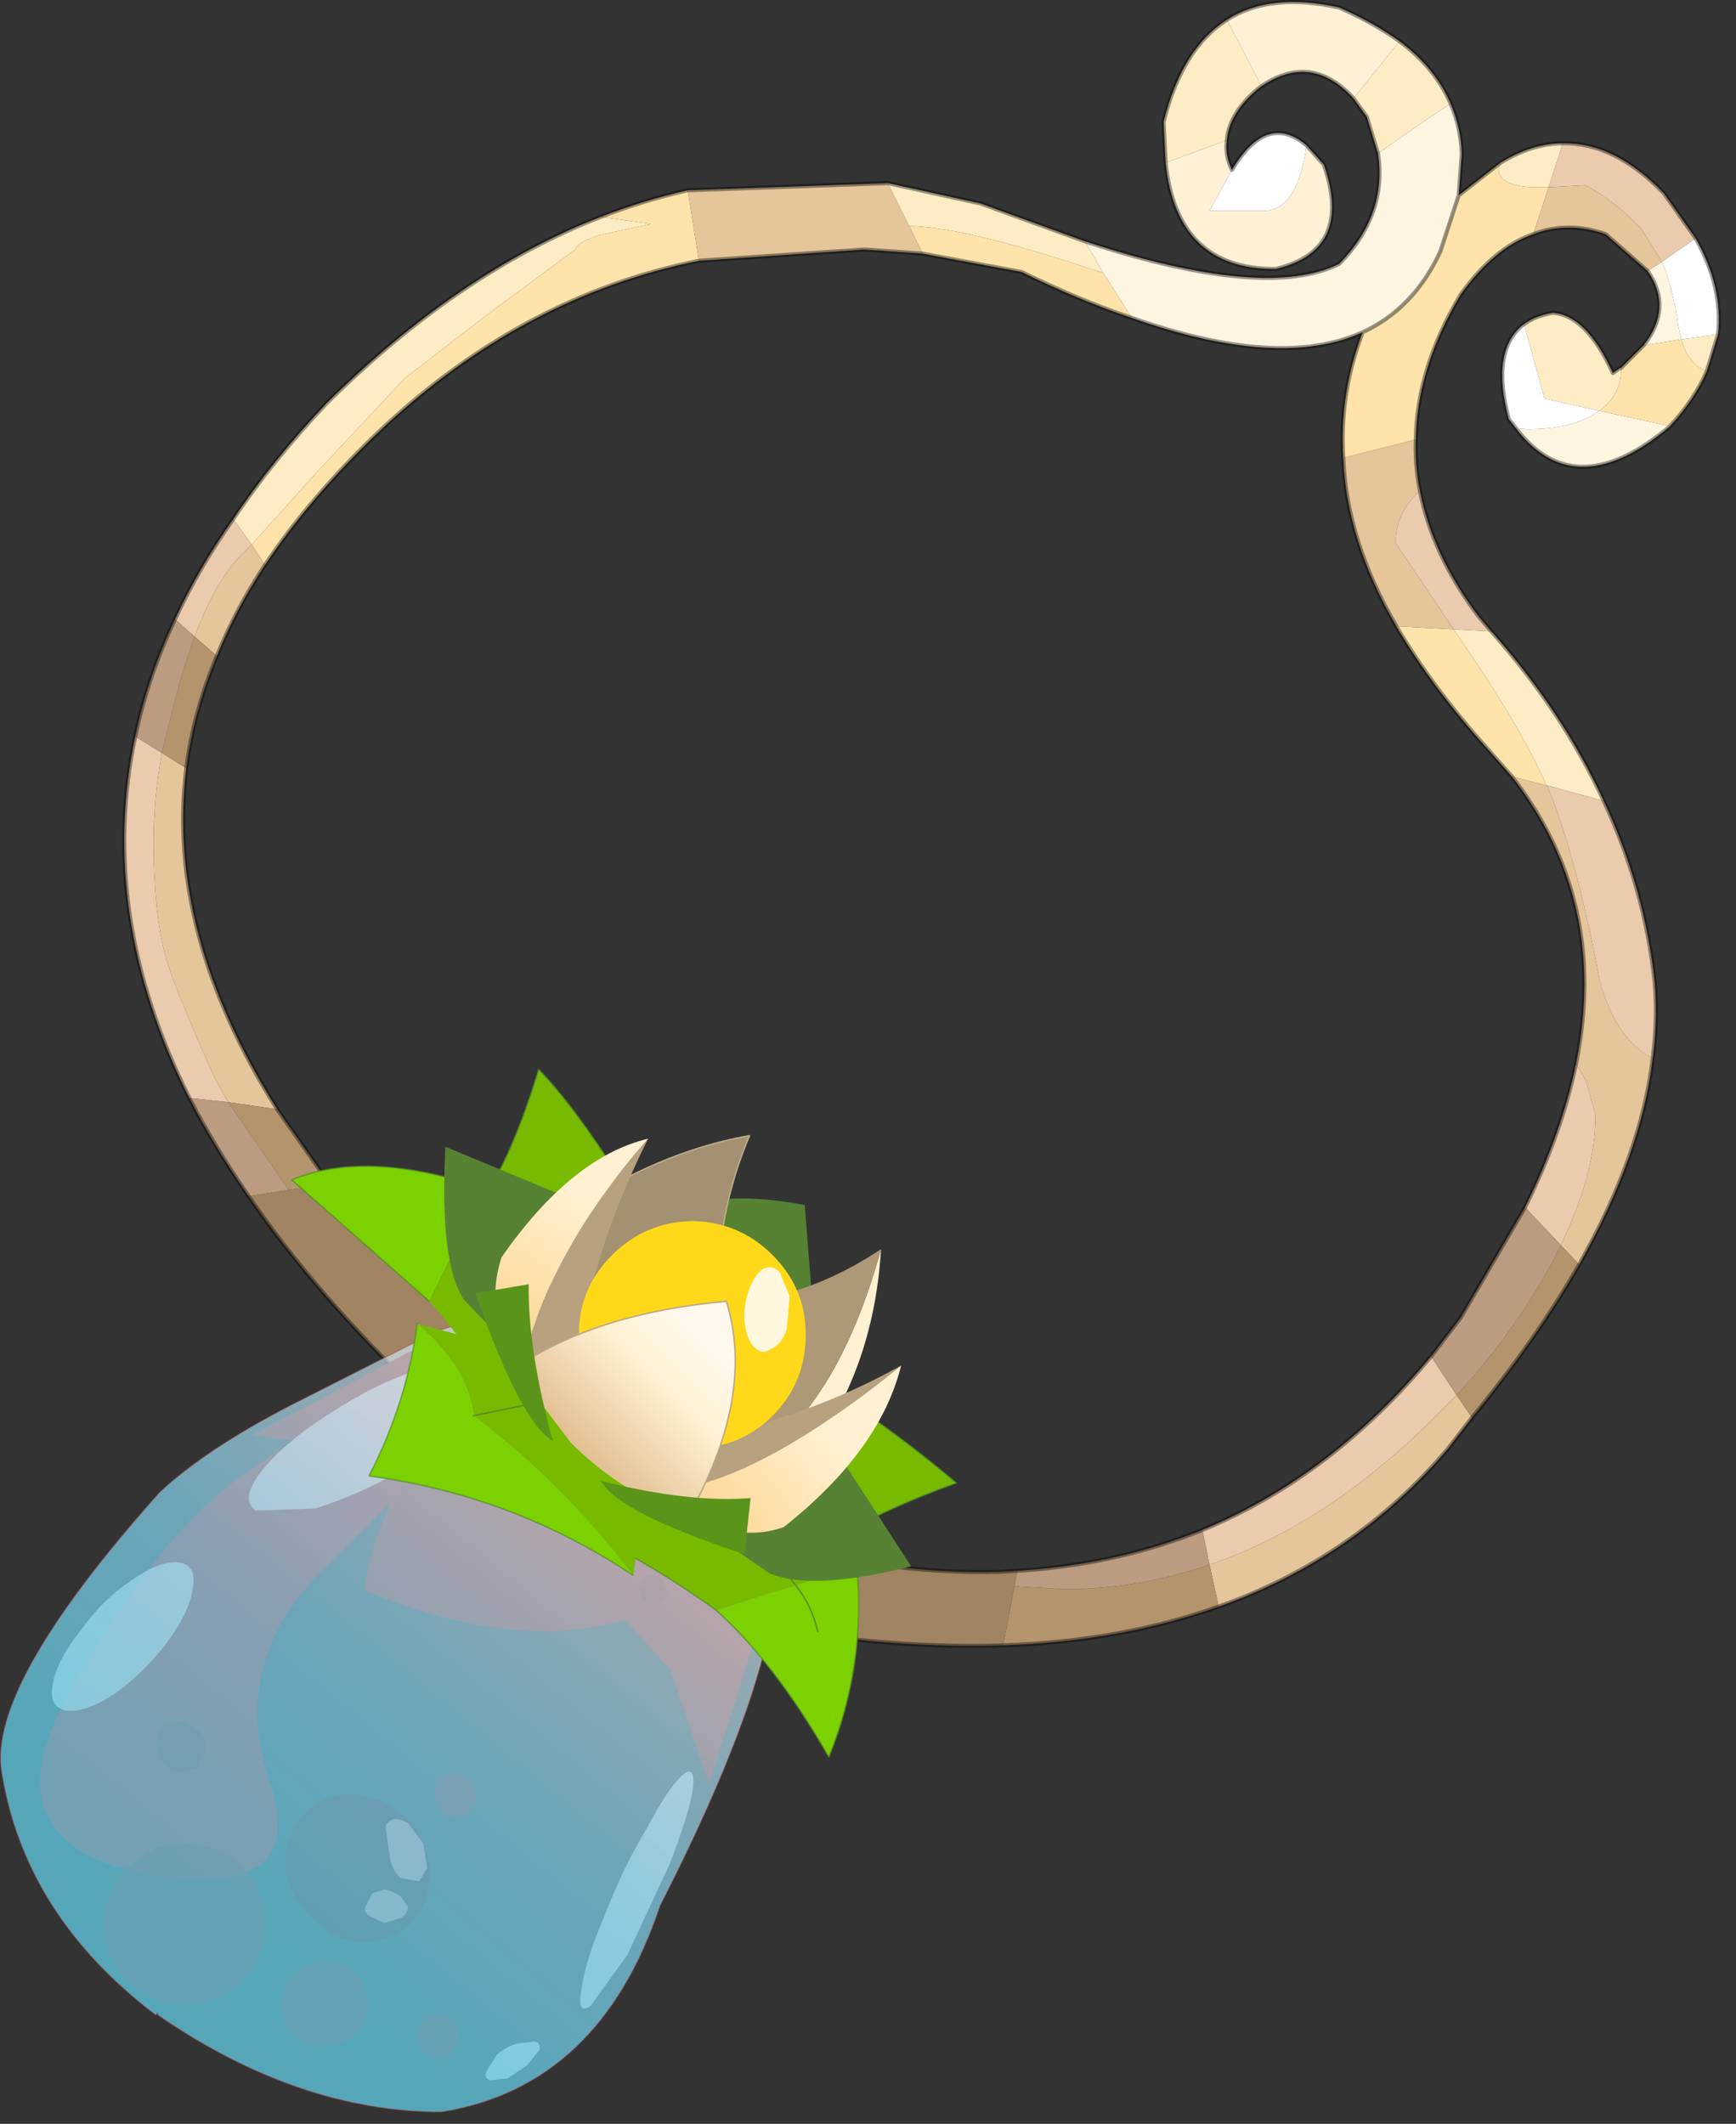 <?xml version="1.0" encoding="UTF-8" standalone="no"?>
<!DOCTYPE svg PUBLIC "-//W3C//DTD SVG 1.1//EN" "http://www.w3.org/Graphics/SVG/1.1/DTD/svg11.dtd">
<svg width="100%" height="100%" viewBox="0 0 85 104" version="1.1" xmlns="http://www.w3.org/2000/svg" xmlns:xlink="http://www.w3.org/1999/xlink" xml:space="preserve" xmlns:serif="http://www.serif.com/" style="fill-rule:evenodd;clip-rule:evenodd;stroke-linecap:round;stroke-linejoin:round;">
    <rect x="0" y="0" width="85" height="104" fill="#333333" stroke="none"/>
    <g transform="matrix(1,0,0,1,-233.378,-148.682)">
        <g>
            <g id="shape0">
                <path d="M315.15,169.55L314.85,169.8C311.883,172.167 309.467,172.117 307.6,169.65L308.15,169.7C309.65,169.7 310.8,169.417 311.6,168.85L311.65,168.8L311.7,168.8L315.15,169.55M313.85,165.6C314.817,164.367 314.883,163.15 314.05,161.95L314.75,161.5C315.117,162.333 315.383,163.383 315.55,164.65L315.7,165.3L313.85,165.6M286.5,160.5C292.4,162.433 296.55,162.8 298.95,161.6C300.517,160 301.15,158.2 300.85,156.2C302.017,155.367 303.2,154.55 304.4,153.75C304.733,154.517 304.917,155.333 304.95,156.2L304.8,158.25L303.9,161C303.033,162.867 301.767,164.183 300.1,164.95C297.4,166.183 293.633,165.95 288.8,164.25L287.4,162.05L286.5,160.5" style="fill:#fff5e0;"/>
                <path d="M315.7,165.3C315.933,166.133 316.35,166.65 316.95,166.85C316.55,167.783 315.95,168.683 315.15,169.55L311.7,168.8C312.4,168.267 312.75,167.6 312.75,166.8L312.7,166.7L312.75,166.7L313.85,165.6L315.7,165.3M308.45,160.15C307.183,160.583 306,161.567 304.9,163.1C303.467,165.5 302.733,167.867 302.7,170.2L299.15,171.1C299.017,169 299.333,166.95 300.1,164.95C301.767,164.183 303.033,162.867 303.9,161L304.8,158.25L306.85,156.65L306.75,156.95C306.75,157.55 307.4,157.85 308.7,157.85L309.2,157.85L308.45,160.15M262.8,159.3C264.167,158.767 265.583,158.333 267.05,158L267.6,161.45C261.8,162.617 256.567,165.417 251.9,169.85C249.667,171.983 247.817,174.15 246.35,176.35L245.7,175.35L248.85,171.85L253.2,167.2L257.55,163.85L261.55,160.9C261.55,160.7 261.933,160.467 262.7,160.2L265.25,159.65L262.8,159.3M288.8,164.25C287.1,163.683 285.3,162.933 283.4,162L278.55,161.1L277.9,159.75C279.567,159.783 282.167,160.367 285.7,161.5L287.4,162.05L288.8,164.25M307.4,186.7L306.3,185.45C304.433,183.383 302.917,181.35 301.75,179.35L304.55,179.5L304.65,179.65C306.817,182.783 308.3,185.283 309.1,187.15L307.4,186.7" style="fill:#fee4ab;"/>
                <path d="M314.05,161.95L312,160.15C310.767,159.717 309.583,159.717 308.45,160.15L309.2,157.85L311,157.75C312,158.283 312.917,159 313.75,159.9L314.75,161.5L314.05,161.95M302.7,170.2C302.667,171.033 302.733,171.867 302.9,172.7C302.1,173.467 301.7,174.317 301.7,175.25L304.55,179.5L301.75,179.35C300.117,176.55 299.25,173.8 299.15,171.1L302.7,170.2M314.3,200.5C313.933,203.633 312.733,207 310.7,210.6L309.8,209.65C310.933,207.317 311.5,205.2 311.5,203.3L311.05,201.65L310.55,200.75C311.617,195.45 310.567,190.767 307.4,186.7L309.1,187.15L309.15,187.15L309.15,187.2C310.117,189.567 310.967,192.733 311.7,196.7C312.233,198.633 313.1,199.9 314.3,200.5M305.45,218.1L304.25,219.65C301.217,223.217 297.483,225.783 293.05,227.35L292.6,225.3C296.433,224 300.117,221.583 303.65,218.05L304.7,217L305.45,218.1M267.05,158L276.85,157.65L277.9,159.75L278.55,161.1L275.7,160.9L267.6,161.45L267.05,158M246.35,176.35C245.383,177.817 244.6,179.3 244,180.8L242.9,179.85C243.633,177.95 244.417,176.6 245.25,175.8L245.7,175.35L246.35,176.35M242.5,186.3C241.833,191.667 243.317,197.233 246.95,203L244.55,202.65L243.9,201.5C242.533,198.433 241.733,196.45 241.5,195.55C241.1,194.15 240.9,192.25 240.9,189.85C240.9,188.483 241.033,187.05 241.3,185.55L242.5,186.3" style="fill:#e5c59a;"/>
                <path d="M310.7,210.6C309.333,213 307.583,215.5 305.45,218.1L304.7,217C306.6,214.933 308.167,212.75 309.4,210.45L309.8,209.65L310.7,210.6M293.05,227.35C289.883,228.483 286.367,229.117 282.5,229.25L283.05,226.35L285.5,226.5C287.9,226.5 290.267,226.1 292.6,225.3L293.05,227.35M244,180.8C243.233,182.633 242.733,184.467 242.5,186.3L241.3,185.55L242.25,181.8L242.9,179.85L244,180.8M246.95,203L249.55,206.7L247.5,206.95L247.1,206.35L244.55,202.65L246.95,203" style="fill:#b3946d;"/>
                <path d="M282.5,229.25C278.333,229.383 273.783,228.967 268.85,228L254.2,217.2C250.667,213.833 247.783,210.517 245.55,207.25L247.5,206.95L249.55,206.7L252.2,209.8L257.3,214.95L270.25,224C274.55,225.2 278.567,225.75 282.3,225.65L283.2,225.6L283.05,226.35L282.5,229.25" style="fill:#a18562;"/>
                <path d="M317.5,165.05L316.95,166.85C316.35,166.65 315.933,166.133 315.7,165.3L317.5,165.05M308,164.55C308.367,164.283 308.833,164.1 309.4,164C310.5,164.067 311.483,165.05 312.35,166.95L312.7,166.7L312.75,166.8C312.75,167.6 312.4,168.267 311.7,168.8L311.65,168.8L309,168.2L308,164.55M306.4,179.6C308.733,182.233 310.567,185 311.9,187.9L309.15,187.15L309.1,187.15C308.3,185.283 306.817,182.783 304.65,179.65L304.55,179.5L306.4,179.6M244.8,174.1C246.067,172.2 247.583,170.317 249.35,168.45C253.683,164.15 258.167,161.1 262.8,159.3L265.25,159.65L262.7,160.2C261.933,160.467 261.55,160.7 261.55,160.9L257.55,163.85L253.2,167.2L248.85,171.85L245.7,175.35L244.8,174.1M276.85,157.65L281.4,158.65L286.5,160.5L287.4,162.05L285.7,161.5C282.167,160.367 279.567,159.783 277.9,159.75L276.85,157.65M300.85,156.2L300.3,154.4L299.65,153.5L301.9,150.7C303.067,151.567 303.9,152.583 304.4,153.75C303.2,154.55 302.017,155.367 300.85,156.2M295.15,152.9L294.95,153.05C294.017,153.85 293.517,154.683 293.45,155.55L290.45,156.65L290.35,154.65C290.95,152.25 291.983,150.583 293.45,149.65L295.15,152.9M306.85,156.65C307.883,156.017 308.9,155.7 309.9,155.7L309.2,157.85L308.7,157.85C307.4,157.85 306.75,157.55 306.75,156.95L306.85,156.65" style="fill:#feecc5;"/>
                <path d="M299.65,153.5C298.283,152 296.783,151.8 295.15,152.9L293.45,149.65C294.85,148.75 296.683,148.55 298.95,149.05C300.083,149.55 301.067,150.1 301.9,150.7L299.65,153.5M293.45,155.55C293.383,156.05 293.467,156.533 293.7,157L292.6,159L295.2,159C296.333,159.033 297.05,157.967 297.35,155.8L298.2,156.75C299.167,159.55 298.383,161.25 295.85,161.85C292.617,161.883 290.817,160.15 290.45,156.65L293.45,155.55" style="fill:#fef1d6;"/>
                <path d="M317.5,165.05L315.7,165.3L315.55,164.65C315.383,163.383 315.117,162.333 314.75,161.5L316.4,160.35C317.3,161.95 317.667,163.517 317.5,165.05M307.6,169.65L307.25,169.2C306.65,166.933 306.9,165.383 308,164.55L309,168.2L311.65,168.8L311.6,168.85C310.8,169.417 309.65,169.7 308.15,169.7L307.6,169.65M293.7,157C294.833,155.1 296.05,154.7 297.35,155.8C297.05,157.967 296.333,159.033 295.2,159L292.6,159L293.7,157" style="fill:#fff;"/>
                <path d="M302.9,172.7C303.3,174.8 304.267,176.867 305.8,178.9L306.4,179.6L304.55,179.5L301.7,175.25C301.7,174.317 302.1,173.467 302.9,172.7M311.9,187.9C313.233,190.733 314.067,193.7 314.4,196.8C314.5,198 314.467,199.233 314.3,200.5C313.1,199.9 312.233,198.633 311.7,196.7C310.967,192.733 310.117,189.567 309.15,187.2L309.15,187.15L311.9,187.9M242.65,202.45C239.65,196.45 238.767,190.55 240,184.75L241.3,185.55C241.033,187.05 240.9,188.483 240.9,189.85C240.9,192.25 241.1,194.15 241.5,195.55C241.733,196.45 242.533,198.433 243.9,201.5L244.55,202.65L242.65,202.45M241.95,179C242.717,177.333 243.667,175.7 244.8,174.1L245.7,175.35L245.25,175.8C244.417,176.6 243.633,177.95 242.9,179.85L241.95,179M309.9,155.7C311.6,155.667 313.25,156.483 314.85,158.15L316.4,160.35L314.75,161.5L313.75,159.9C312.917,159 312,158.283 311,157.75L309.2,157.85L309.9,155.7M292.25,223.6C296.45,221.867 300.183,219.033 303.45,215.1L304.7,217L303.65,218.05C300.117,221.583 296.433,224 292.6,225.3L292.25,223.6M308.05,207.8C309.25,205.367 310.083,203.017 310.55,200.75L311.05,201.65L311.5,203.3C311.5,205.2 310.933,207.317 309.8,209.65L308.05,207.8" style="fill:#eacbae;"/>
                <path d="M245.55,207.25C244.417,205.617 243.45,204.017 242.65,202.45L244.55,202.65L247.1,206.35L247.5,206.95L245.55,207.25M240,184.75C240.4,182.817 241.05,180.9 241.95,179L242.9,179.85L242.25,181.8L241.3,185.55L240,184.75M283.2,225.6C286.433,225.4 289.45,224.733 292.25,223.6L292.6,225.3C290.267,226.1 287.9,226.5 285.5,226.5L283.05,226.35L283.2,225.6M303.45,215.1L304.9,213.2L308.05,207.8L309.8,209.65L309.4,210.45C308.167,212.75 306.6,214.933 304.7,217L303.45,215.1" style="fill:#bb9c80;"/>
                <path d="M316.95,166.85L317.5,165.05C317.667,163.517 317.3,161.95 316.4,160.35L314.85,158.15C313.25,156.483 311.6,155.667 309.9,155.7C308.9,155.7 307.883,156.017 306.85,156.65L304.8,158.25L303.9,161C303.033,162.867 301.767,164.183 300.1,164.95C297.4,166.183 293.633,165.95 288.8,164.25C287.1,163.683 285.3,162.933 283.4,162L278.55,161.1L275.7,160.9L267.6,161.45C261.8,162.617 256.567,165.417 251.9,169.85C249.667,171.983 247.817,174.15 246.35,176.35C245.383,177.817 244.6,179.3 244,180.8C243.233,182.633 242.733,184.467 242.5,186.3C241.833,191.667 243.317,197.233 246.95,203L249.55,206.7L252.2,209.8L257.3,214.95L270.25,224C274.55,225.2 278.567,225.75 282.3,225.65L283.2,225.6C286.433,225.4 289.45,224.733 292.25,223.6C296.45,221.867 300.183,219.033 303.45,215.1L304.9,213.2L308.05,207.8C309.25,205.367 310.083,203.017 310.55,200.75C311.617,195.45 310.567,190.767 307.4,186.7L306.3,185.45C304.433,183.383 302.917,181.35 301.75,179.35C300.117,176.55 299.25,173.8 299.15,171.1C299.017,169 299.333,166.95 300.1,164.95M316.95,166.85C316.55,167.783 315.95,168.683 315.15,169.55L314.85,169.8C311.883,172.167 309.467,172.117 307.6,169.65L307.25,169.2C306.65,166.933 306.9,165.383 308,164.55C308.367,164.283 308.833,164.1 309.4,164C310.5,164.067 311.483,165.05 312.35,166.95L312.7,166.7L312.75,166.7L313.85,165.6C314.817,164.367 314.883,163.15 314.05,161.95L312,160.15C310.767,159.717 309.583,159.717 308.45,160.15C307.183,160.583 306,161.567 304.9,163.1C303.467,165.5 302.733,167.867 302.7,170.2C302.667,171.033 302.733,171.867 302.9,172.7C303.3,174.8 304.267,176.867 305.8,178.9L306.4,179.6C308.733,182.233 310.567,185 311.9,187.9C313.233,190.733 314.067,193.7 314.4,196.8C314.5,198 314.467,199.233 314.3,200.5C313.933,203.633 312.733,207 310.7,210.6C309.333,213 307.583,215.5 305.45,218.1L304.25,219.65C301.217,223.217 297.483,225.783 293.05,227.35C289.883,228.483 286.367,229.117 282.5,229.25C278.333,229.383 273.783,228.967 268.85,228L254.2,217.2C250.667,213.833 247.783,210.517 245.55,207.25C244.417,205.617 243.45,204.017 242.65,202.45C239.65,196.45 238.767,190.55 240,184.75C240.4,182.817 241.05,180.9 241.95,179C242.717,177.333 243.667,175.7 244.8,174.1C246.067,172.2 247.583,170.317 249.35,168.45C253.683,164.15 258.167,161.1 262.8,159.3C264.167,158.767 265.583,158.333 267.05,158L276.85,157.65L281.4,158.65L286.5,160.5C292.4,162.433 296.55,162.8 298.95,161.6C300.517,160 301.15,158.2 300.85,156.2L300.3,154.4L299.65,153.5C298.283,152 296.783,151.8 295.15,152.9L294.95,153.05C294.017,153.85 293.517,154.683 293.45,155.55C293.383,156.05 293.467,156.533 293.7,157C294.833,155.1 296.05,154.7 297.35,155.8L298.2,156.75C299.167,159.55 298.383,161.25 295.85,161.85C292.617,161.883 290.817,160.15 290.45,156.65L290.35,154.65C290.95,152.25 291.983,150.583 293.45,149.65C294.85,148.75 296.683,148.55 298.95,149.05C300.083,149.55 301.067,150.1 301.9,150.7C303.067,151.567 303.9,152.583 304.4,153.75C304.733,154.517 304.917,155.333 304.95,156.2L304.8,158.25" style="fill:none;fill-rule:nonzero;stroke:#000;stroke-opacity:0.4;stroke-width:0.2px;"/>
                <path d="M270.4,221.05L270.9,227.1L268.1,236.05L266.2,230.45L264,228C260.333,229.067 256.067,228.583 251.2,226.55C251.5,224.583 252.3,222.4 253.6,220L245.75,218.95L254.7,214.2L257.75,213.75C261.117,213.75 264.267,214.8 267.2,216.9L270.4,221.05" style="fill:#8c231d;"/>
                <path d="M252.95,216.65C255.217,215.65 256.65,215.367 257.25,215.8C257.85,216.233 257.417,217.233 255.95,218.8L249.15,225.6C246.117,228.6 245.267,232.067 246.6,236C247.9,239.9 245.883,241.383 240.55,240.45C235.183,239.417 233.967,236.383 236.9,231.35C239.767,226.25 242.583,222.75 245.35,220.85C248.117,218.883 250.65,217.483 252.95,216.65" style="fill:#961f1f;"/>
                <path d="M264.6,226.45L264.9,225.95C265.033,225.817 265.2,225.783 265.4,225.85C265.567,225.817 265.733,225.9 265.9,226.1L266.05,226.7L265.85,227.1L265.3,227.25C265.1,227.217 264.933,227.117 264.8,226.95L264.6,226.45M256.45,235.9L256.75,236.75L256.35,237.5L255.6,237.75C255.3,237.65 255.05,237.5 254.85,237.3L254.6,236.4L255,235.7L255.75,235.5C255.983,235.533 256.217,235.667 256.45,235.9M251.05,245.6C251.35,246.1 251.467,246.633 251.4,247.2C251.267,247.733 250.967,248.2 250.5,248.6L248.95,248.9C248.383,248.833 247.917,248.567 247.55,248.1C247.25,247.6 247.15,247.067 247.25,246.5C247.317,245.933 247.6,245.467 248.1,245.1C248.567,244.767 249.083,244.65 249.65,244.75C250.217,244.85 250.683,245.133 251.05,245.6M253.75,248.2L254.15,247.55C254.35,247.35 254.6,247.267 254.9,247.3C255.2,247.333 255.45,247.483 255.65,247.75L255.9,248.55L255.5,249.3L254.75,249.55L254.05,249.1C253.85,248.833 253.75,248.533 253.75,248.2M244.75,246.1C243.85,246.733 242.85,246.95 241.75,246.75C240.717,246.583 239.867,246.067 239.2,245.2C238.567,244.3 238.35,243.317 238.55,242.25C238.717,241.183 239.25,240.333 240.15,239.7C241.017,239.033 242,238.817 243.1,239.05C244.2,239.183 245.05,239.7 245.65,240.6C246.25,241.467 246.483,242.467 246.35,243.6C246.117,244.667 245.583,245.5 244.75,246.1M241.3,234.95C241.1,234.617 241.017,234.283 241.05,233.95C241.05,233.617 241.2,233.35 241.5,233.15L242.3,232.95L243.15,233.45C243.383,233.717 243.483,234.033 243.45,234.4L243.05,235.25L242.15,235.45C241.817,235.383 241.533,235.217 241.3,234.95" style="fill:#771a1a;fill-opacity:0.7;"/>
                <path d="M253.55,238C254.183,238.833 254.467,239.733 254.4,240.7C254.367,241.7 253.983,242.5 253.25,243.1C252.483,243.633 251.617,243.85 250.65,243.75C249.717,243.55 248.933,243.05 248.3,242.25C247.6,241.417 247.283,240.517 247.35,239.55C247.45,238.583 247.867,237.8 248.6,237.2C249.3,236.633 250.133,236.433 251.1,236.6C252.1,236.767 252.917,237.233 253.55,238" style="fill:#4f1111;fill-opacity:0.7;"/>
                <path d="M253.4,238L254.1,238.95L254.3,240.15L253.9,240.8L253,240.65C252.7,240.383 252.517,240.017 252.45,239.55L252.3,238.4C252.2,238.133 252.283,237.933 252.55,237.8C252.783,237.7 253.067,237.767 253.4,238M253,241.55L253.35,242.05C253.35,242.283 253.233,242.467 253,242.6L252.2,242.85L251.45,242.5C251.217,242.333 251.183,242.133 251.35,241.9L251.6,241.4L252.2,241.2C252.5,241.267 252.767,241.383 253,241.55" style="fill:#ea9999;fill-opacity:0.7;"/>
                <path d="M257.25,215.65C257.75,215.983 257.633,216.617 256.9,217.55C256.167,218.483 254.983,219.467 253.35,220.5C251.75,221.433 250.233,222.117 248.8,222.55L245.9,222.65C245.367,222.283 245.467,221.633 246.2,220.7C246.967,219.733 248.15,218.75 249.75,217.75C251.317,216.75 252.817,216.05 254.25,215.65C255.75,215.217 256.75,215.217 257.25,215.65M238.95,231.65C238.017,232.25 237.25,232.517 236.65,232.45C236.05,232.35 235.817,231.933 235.95,231.2C236.083,230.4 236.533,229.517 237.3,228.55C238.067,227.483 238.917,226.65 239.85,226.05C240.783,225.383 241.567,225.1 242.2,225.2C242.767,225.3 242.967,225.75 242.8,226.55C242.7,227.283 242.25,228.183 241.45,229.25C240.683,230.217 239.85,231.017 238.95,231.65" style="fill:#fff;fill-opacity:0.6;"/>
                <path d="M267.3,236.3C267.167,237.133 266.783,238.367 266.15,240L264.1,244.4L262.3,246.9C261.833,247.233 261.683,246.967 261.85,246.1C261.95,245.233 262.317,244.05 262.95,242.55C263.583,240.917 264.283,239.467 265.05,238.2C265.783,236.833 266.367,235.967 266.8,235.6C267.233,235.233 267.4,235.467 267.3,236.3" style="fill:#fff;fill-opacity:0.6;"/>
                <path d="M259.8,249.05L259.2,249.8L258.25,250.45L257.4,250.55C257.167,250.483 257.1,250.333 257.2,250.1L257.7,249.3C258,249.033 258.333,248.85 258.7,248.75L259.55,248.65C259.75,248.683 259.833,248.817 259.8,249.05" style="fill:#fff;fill-opacity:0.6;"/>
                <path d="M241,247.35C236.7,244.083 234.183,240.1 233.45,235.4C233.017,232.567 235.6,228.017 241.2,221.75C242.7,220.35 244.833,218.933 247.6,217.5L254.8,213.85C259.4,212.317 263.75,213.283 267.85,216.75C270.783,219.317 271.95,222.1 271.35,225.1C271.55,228.6 269.667,234.233 265.7,242C263.733,247.9 260.167,251.267 255,252.1C250.333,252.1 245.7,250.517 241.1,247.35L241.1,247.25L241,247.35" style="fill:url(#_Linear1);"/>
                <path d="M241,247.35C236.7,244.083 234.183,240.1 233.45,235.4C233.017,232.567 235.6,228.017 241.2,221.75C242.7,220.35 244.833,218.933 247.6,217.5L254.8,213.85C259.4,212.317 263.75,213.283 267.85,216.75C270.783,219.317 271.95,222.1 271.35,225.1C271.55,228.6 269.667,234.233 265.7,242C263.733,247.9 260.167,251.267 255,252.1C250.333,252.1 245.7,250.517 241.1,247.35L241.1,247.25L241.05,247.3" style="fill:none;fill-rule:nonzero;stroke:#a14040;stroke-opacity:0.5;stroke-width:0.05px;"/>
            </g>
            <g id="sprite0" transform="matrix(0.983,0.983,-0.983,0.983,263,218.35)">
                <g id="shape1">
                    <path d="M-8.4,-1.25C-8.5,-2.817 -9.183,-4.783 -10.45,-7.15C-8.45,-7.117 -5.4,-6.5 -1.3,-5.3L-8.4,-1.25" style="fill:#77ba00;"/>
                    <path d="M-8.4,-1.25C-8.5,-2.817 -9.183,-4.783 -10.45,-7.15C-8.45,-7.117 -5.4,-6.5 -1.3,-5.3" style="fill:none;fill-rule:nonzero;stroke:#4d8c2b;stroke-opacity:0.7;stroke-width:0.05px;"/>
                    <path d="M8.15,0.05L0,-5.15C3.5,-6.283 6.917,-6.983 10.25,-7.25C8.917,-4.417 8.217,-1.983 8.15,0.05" style="fill:#77ba00;"/>
                    <path d="M8.15,0.05C8.217,-1.983 8.917,-4.417 10.25,-7.25C6.917,-6.983 3.5,-6.283 0,-5.15" style="fill:none;fill-rule:nonzero;stroke:#498c2b;stroke-opacity:0.7;stroke-width:0.05px;"/>
                    <path d="M-8.8,-2.85L-5.4,-1.5L-4.05,-0.25L-3.55,2.1C-4.717,1.667 -6,1.417 -7.4,1.35L-8.8,-2.85" style="fill:#77ba00;"/>
                    <path d="M-7.4,1.35L-13.85,1.75C-13.117,-0.017 -11.433,-1.55 -8.8,-2.85L-7.4,1.35" style="fill:#7cd100;"/>
                    <path d="M-7.4,1.35L-13.85,1.75C-13.117,-0.017 -11.433,-1.55 -8.8,-2.85" style="fill:none;fill-rule:nonzero;stroke:#528c2b;stroke-opacity:0.7;stroke-width:0.05px;"/>
                    <path d="M5.75,-2L9.85,-2.7L8.8,-0.7L7.45,1.9C5.383,2.233 3.417,2.75 1.55,3.45C1.45,1.683 2.85,-0.133 5.75,-2M4.75,-0.05C6.283,-0.65 7.633,-0.867 8.8,-0.7C7.633,-0.867 6.283,-0.65 4.75,-0.05" style="fill:#77ba00;"/>
                    <path d="M7.45,1.9L8.8,-0.7C9.4,-0.633 9.967,-0.433 10.5,-0.1C9.967,-0.433 9.4,-0.633 8.8,-0.7L9.85,-2.7C11.65,-1.2 13,0.617 13.9,2.75C11.433,2.083 9.283,1.8 7.45,1.9" style="fill:#7cd100;"/>
                    <path d="M8.8,-0.7C7.633,-0.867 6.283,-0.65 4.75,-0.05M8.8,-0.7C9.4,-0.633 9.967,-0.433 10.5,-0.1" style="fill:none;fill-rule:nonzero;stroke:#5b8c2b;stroke-width:0.05px;"/>
                    <path d="M9.85,-2.7L5.75,-2M1.55,3.45C3.417,2.75 5.383,2.233 7.45,1.9C9.283,1.8 11.433,2.083 13.9,2.75C13,0.617 11.65,-1.2 9.85,-2.7" style="fill:none;fill-rule:nonzero;stroke:#558c2b;stroke-opacity:0.7;stroke-width:0.05px;"/>
                    <path d="M-2.1,1.05L-3.45,3.1L-2.1,1.05M4.5,3.1C1.833,2.733 -0.817,2.733 -3.45,3.1C-4.317,2.4 -5.533,2.1 -7.1,2.2C-5.1,0.933 -3.15,0.15 -1.25,-0.15C1.483,0.383 3.4,1.467 4.5,3.1" style="fill:#77ba00;"/>
                    <path d="M-7.1,2.2C-5.533,2.1 -4.317,2.4 -3.45,3.1C-0.817,2.733 1.833,2.733 4.5,3.1C1.167,3.767 -1.85,5.133 -4.55,7.2C-5.15,5.333 -6.017,3.667 -7.15,2.2L-7.1,2.2" style="fill:#7cd100;"/>
                    <path d="M-3.45,3.1L-2.1,1.05" style="fill:none;fill-rule:nonzero;stroke:#5b8c2b;stroke-width:0.05px;"/>
                    <path d="M-7.15,2.2C-6.017,3.667 -5.15,5.333 -4.55,7.2C-1.85,5.133 1.167,3.767 4.5,3.1" style="fill:none;fill-rule:nonzero;stroke:#578c2b;stroke-opacity:0.7;stroke-width:0.05px;"/>
                    <path d="M-3.35,-6.4C-3.583,-7.567 -2.617,-8.9 -0.45,-10.4L3.35,-7.15C1.05,-7.283 -1.117,-6.85 -3.15,-5.85L-3.35,-6.4M-6.85,-4.55C-6.483,-2.717 -5.483,-1.033 -3.85,0.5L-6.55,0.45C-7.55,0.283 -8.983,-0.833 -10.85,-2.9L-6.85,-4.55M5.2,0.15C6.933,-1.783 7.367,-3.517 6.5,-5.05L11.2,-4.05C9.967,-1.983 8.85,-0.75 7.85,-0.35L5.2,0.15" style="fill:#578234;"/>
                    <path d="M1.3,-4.55C-3.233,-1.917 -5.8,-1.417 -6.4,-3.05C-5.933,-6.15 -4.983,-8.717 -3.55,-10.75C-2.55,-8.283 -0.933,-6.217 1.3,-4.55" style="fill:#a39171;"/>
                    <path d="M1.3,-4.55C-3.233,-1.917 -5.8,-1.417 -6.4,-3.05C-5.933,-6.15 -4.983,-8.717 -3.55,-10.75C-2.55,-8.283 -0.933,-6.217 1.3,-4.55Z" style="fill:none;fill-rule:nonzero;stroke:#bdab89;stroke-width:0.05px;"/>
                    <path d="M-3.35,0.85C-4.883,-1.55 -5.767,-4.55 -6,-8.15C-4.933,-4.917 -3.267,-1.883 -1,0.95L-3.35,0.85" style="fill:#b8a17e;"/>
                    <path d="M-6,-8.15C-5.767,-4.55 -4.883,-1.55 -3.35,0.85C-4.917,0.55 -6.033,-0.25 -6.7,-1.55C-7.2,-4.383 -6.967,-6.583 -6,-8.15" style="fill:url(#_Linear2);"/>
                    <path d="M2.55,-11.2C4.65,-8.833 5.8,-6.183 6,-3.25C5.633,-2.583 5.167,-2.3 4.6,-2.4C5.167,-4.867 4.483,-7.8 2.55,-11.2" style="fill:#fff1d1;"/>
                    <path d="M2.55,-11.2C4.483,-7.8 5.167,-4.867 4.6,-2.4C2.667,-2.167 0.35,-2.617 -2.35,-3.75C0.317,-5.65 1.95,-8.133 2.55,-11.2" style="fill:#ad9877;"/>
                    <path d="M3.3,0.05L1.4,-0.25C3.533,-2.783 5.05,-5.633 5.95,-8.8C5.517,-4.567 4.633,-1.617 3.3,0.05" style="fill:#b8a17e;"/>
                    <path d="M3.3,0.05C4.633,-1.617 5.517,-4.567 5.95,-8.8C7.017,-7.033 7.383,-4.717 7.05,-1.85C6.383,-0.483 5.133,0.15 3.3,0.05" style="fill:url(#_Linear3);"/>
                    <path d="M2.8,-1.55C2.033,-0.75 1.1,-0.35 0,-0.35C-1.1,-0.35 -2.05,-0.75 -2.85,-1.55C-3.617,-2.317 -4,-3.25 -4,-4.35C-4,-5.45 -3.617,-6.4 -2.85,-7.2C-2.05,-7.967 -1.1,-8.35 0,-8.35C1.1,-8.35 2.033,-7.967 2.8,-7.2C3.6,-6.4 4,-5.45 4,-4.35C4,-3.25 3.6,-2.317 2.8,-1.55" style="fill:#ffd919;"/>
                    <path d="M2.3,-6C2.267,-5.733 2.117,-5.6 1.85,-5.6C1.583,-5.6 1.283,-5.733 0.95,-6C0.683,-6.233 0.467,-6.517 0.3,-6.85C0.133,-7.183 0.067,-7.483 0.1,-7.75C0.167,-7.983 0.333,-8.1 0.6,-8.1L1.45,-7.75L2.2,-6.85C2.367,-6.517 2.4,-6.233 2.3,-6" style="fill:#fff8df;"/>
                    <path d="M4.4,0.25C2.933,0.983 1.35,1.35 -0.35,1.35L-3.6,0.9C-3.2,-1.333 -2,-3.65 0,-6.05C2.067,-4.95 3.533,-2.85 4.4,0.25" style="fill:url(#_Linear4);"/>
                    <path d="M4.4,0.25C3.533,-2.85 2.067,-4.95 0,-6.05C-2,-3.65 -3.2,-1.333 -3.6,0.9" style="fill:none;fill-rule:nonzero;stroke:#baa789;stroke-width:0.05px;"/>
                    <path d="M5.5,-1.75L6.75,-0.2C3.983,1.2 2.183,1.783 1.35,1.55C3.183,0.45 4.567,-0.65 5.5,-1.75M-6.45,0L-5.35,-1.55C-4.283,-0.45 -2.783,0.65 -0.85,1.75C-1.683,1.983 -3.55,1.4 -6.45,0" style="fill:#5b941b;"/>
                </g>
            </g>
        </g>
    </g>
    <defs>
        <linearGradient id="_Linear1" x1="0" y1="0" x2="1" y2="0" gradientUnits="userSpaceOnUse" gradientTransform="matrix(19.169,-23.429,23.429,19.169,247.362,246.993)"><stop offset="0" style="stop-color:#65d8f3;stop-opacity:0.7"/><stop offset="0.07" style="stop-color:#65d8f3;stop-opacity:0.7"/><stop offset="0.51" style="stop-color:#87d6f2;stop-opacity:0.7"/><stop offset="1" style="stop-color:#d5ebf5;stop-opacity:0.65"/></linearGradient>
        <linearGradient id="_Linear2" x1="0" y1="0" x2="1" y2="0" gradientUnits="userSpaceOnUse" gradientTransform="matrix(1.147,4.751,-4.751,1.147,-6.26,-5.279)"><stop offset="0" style="stop-color:#fff1d1;stop-opacity:1"/><stop offset="0.05" style="stop-color:#fff1d1;stop-opacity:1"/><stop offset="1" style="stop-color:#feda9e;stop-opacity:1"/></linearGradient>
        <linearGradient id="_Linear3" x1="0" y1="0" x2="1" y2="0" gradientUnits="userSpaceOnUse" gradientTransform="matrix(-0.492,4.751,-4.751,-0.492,5.664,-5.574)"><stop offset="0" style="stop-color:#fff1d1;stop-opacity:1"/><stop offset="0.05" style="stop-color:#fff1d1;stop-opacity:1"/><stop offset="1" style="stop-color:#feda9e;stop-opacity:1"/></linearGradient>
        <linearGradient id="_Linear4" x1="0" y1="0" x2="1" y2="0" gradientUnits="userSpaceOnUse" gradientTransform="matrix(4.91583e-16,8.028,-8.028,4.91583e-16,0.43,-4.514)"><stop offset="0" style="stop-color:#fff8ec;stop-opacity:1"/><stop offset="0.27" style="stop-color:#fff1d1;stop-opacity:1"/><stop offset="1" style="stop-color:#d1a16d;stop-opacity:1"/></linearGradient>
    </defs>
</svg>
